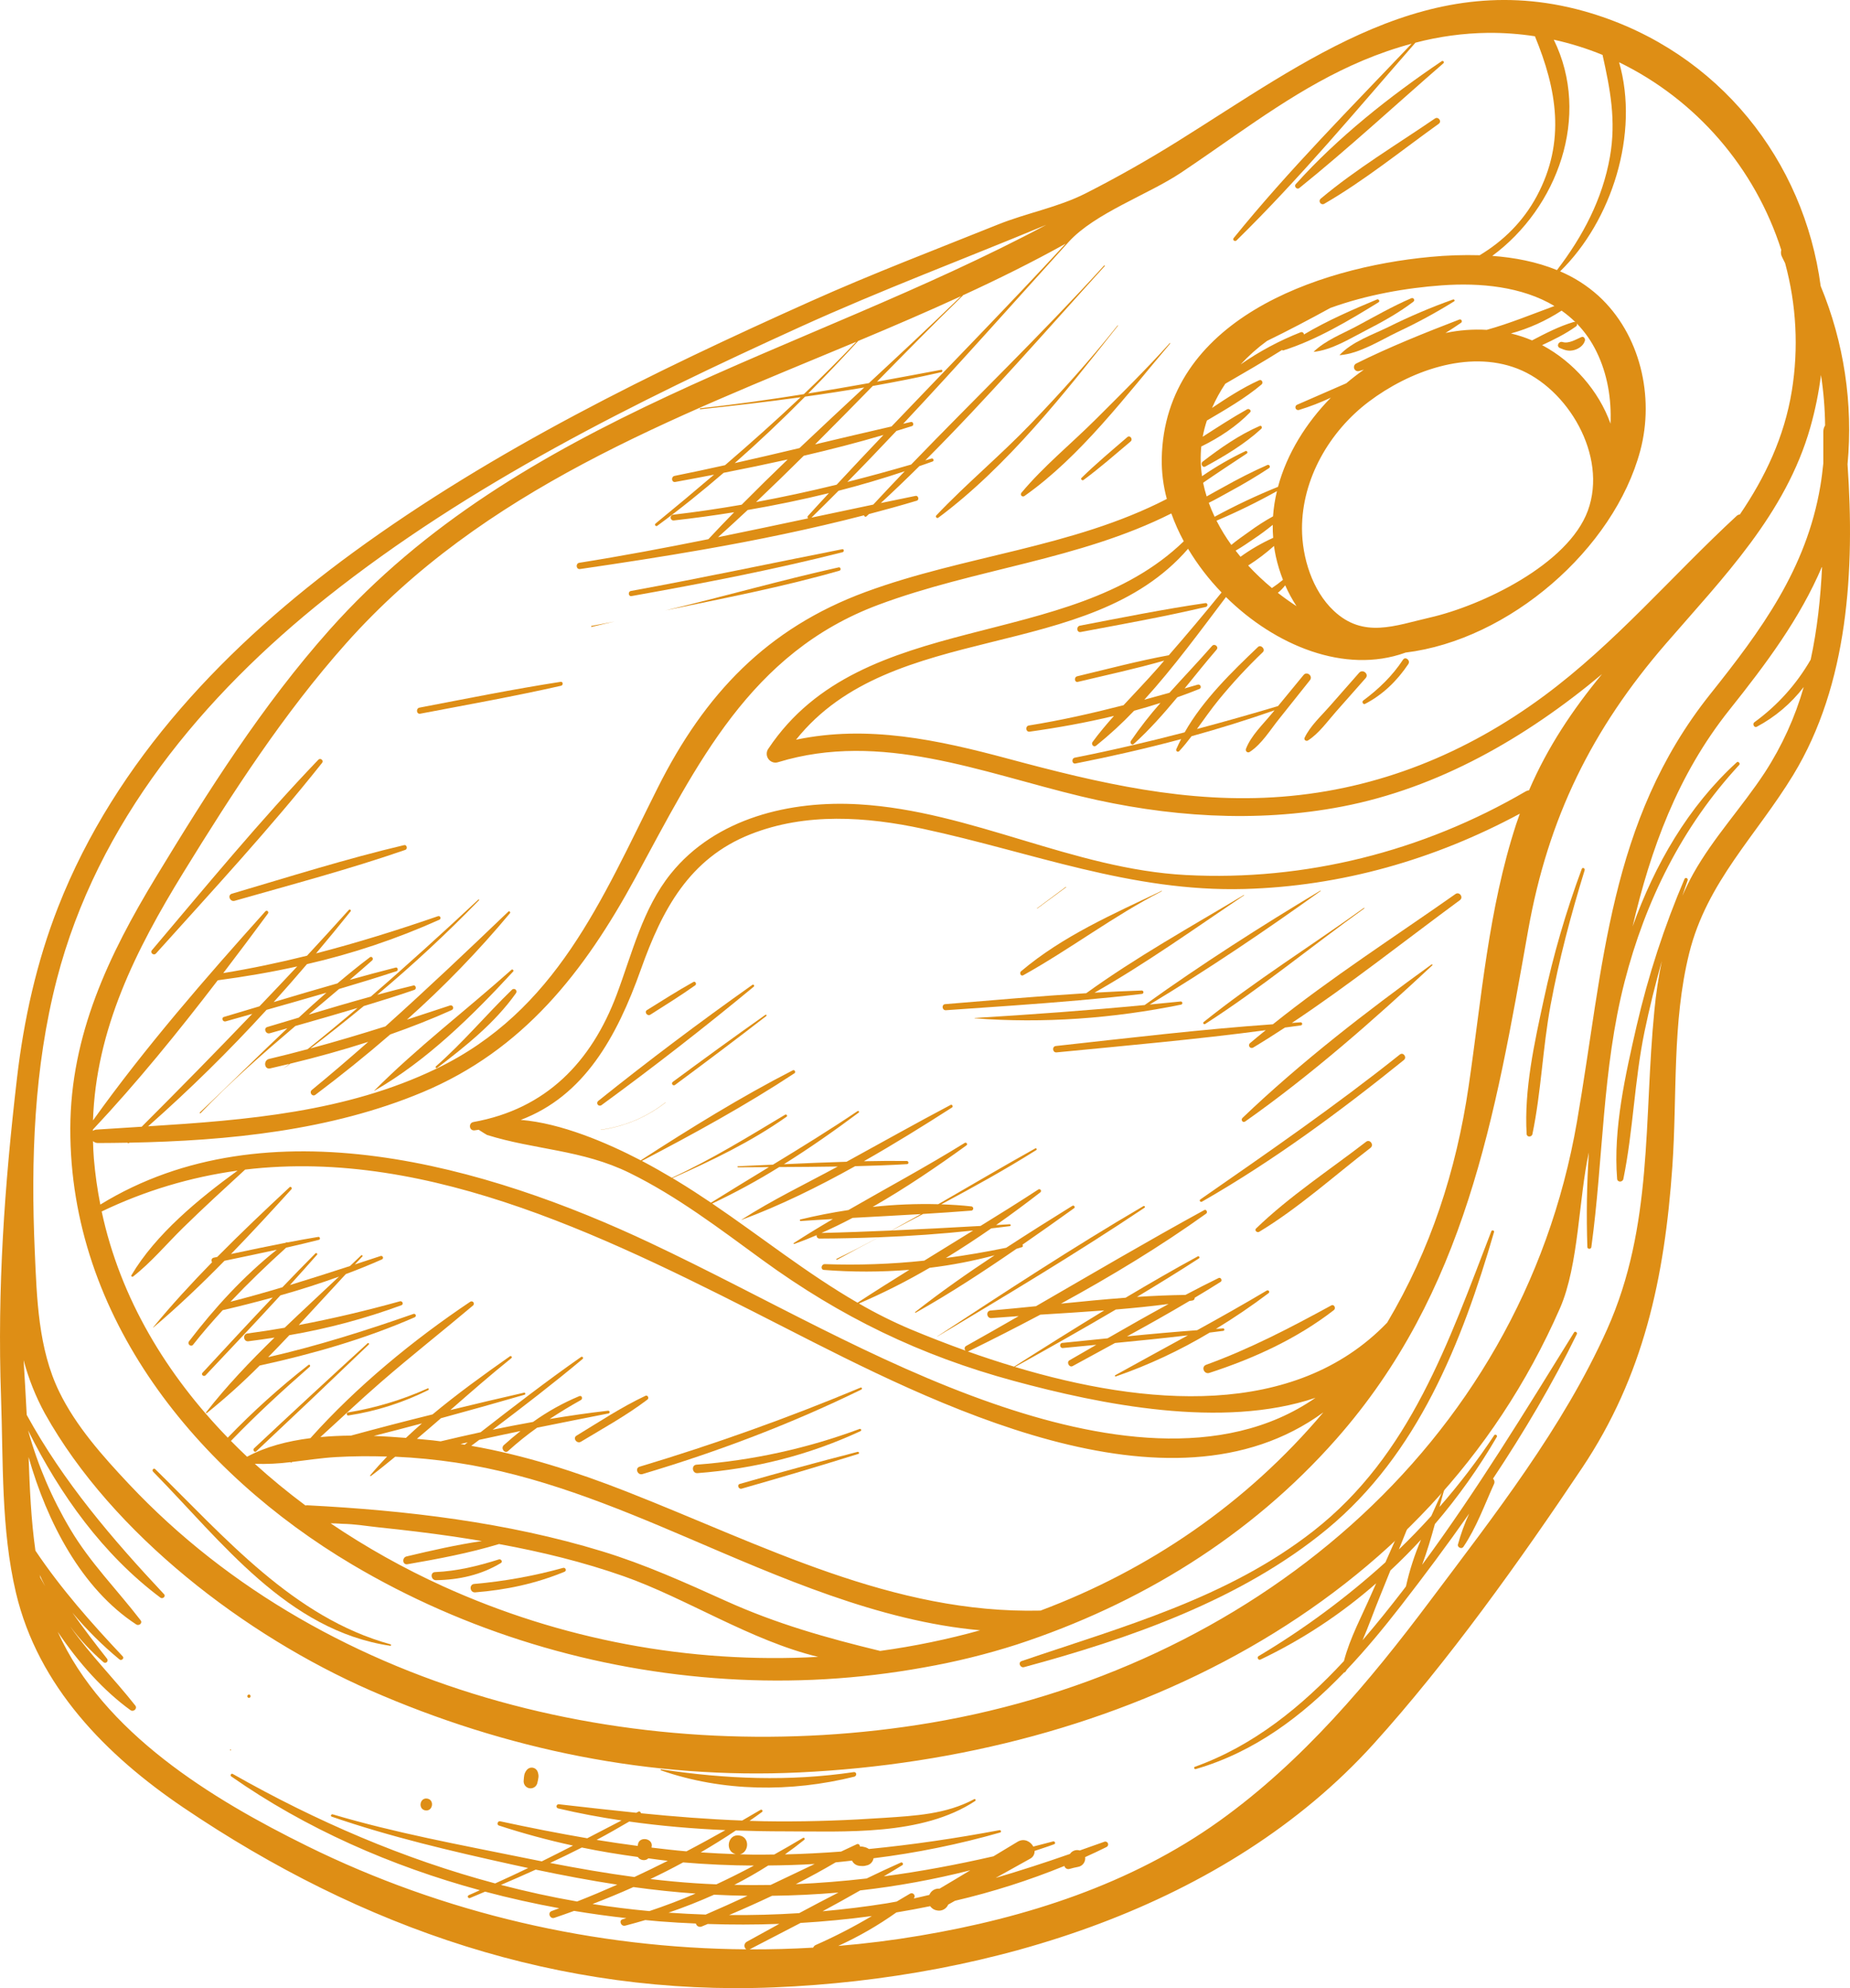 <svg width="81" height="87" viewBox="0 0 81 87" fill="none" xmlns="http://www.w3.org/2000/svg">
<path d="M78.512 33.915C80.933 29.94 81.212 24.928 80.892 20.316C81.14 17.659 80.736 14.981 79.716 12.518C78.989 7.055 75.284 2.281 69.644 0.573C62.617 -1.554 57.21 2.667 51.549 6.194C50.246 7.005 48.895 7.771 47.529 8.464C46.316 9.078 44.962 9.315 43.684 9.829C40.953 10.927 38.2 11.974 35.511 13.178C28.585 16.279 21.631 19.673 15.473 24.167C9.991 28.168 5.07 33.259 2.545 39.691C1.605 42.087 1.042 44.619 0.744 47.175C0.195 51.898 -0.122 56.365 0.045 61.132C0.145 63.972 0.042 66.919 0.698 69.698C1.667 73.797 4.655 76.817 8.032 79.1C15.864 84.396 24.504 87.355 33.904 86.966C43.395 86.574 53.671 83.458 60.131 76.325C63.388 72.728 66.573 68.268 69.271 64.235C71.958 60.22 72.883 55.928 73.222 51.042C73.438 47.94 73.205 44.752 73.96 41.709C74.734 38.594 76.905 36.555 78.512 33.915ZM77.991 10.939C77.976 10.992 77.972 11.049 77.979 11.104C77.986 11.159 78.004 11.212 78.032 11.26C78.076 11.346 78.118 11.433 78.16 11.519C78.654 13.336 78.754 15.239 78.454 17.099C78.125 19.126 77.28 20.894 76.178 22.513C76.126 22.517 76.076 22.538 76.038 22.575C73.199 25.198 70.726 28.145 67.596 30.458C64.192 32.971 60.349 34.537 56.126 34.864C51.988 35.184 48.117 34.269 44.157 33.206C41.05 32.371 37.984 31.711 34.853 32.37C39.069 27.088 47.64 29.071 52.018 24.014C52.433 24.706 52.925 25.347 53.485 25.926C52.731 26.856 51.961 27.771 51.175 28.673C49.828 28.921 48.498 29.274 47.166 29.593C47.015 29.629 47.041 29.875 47.194 29.838C48.454 29.539 49.725 29.264 50.972 28.909C50.882 29.012 50.794 29.117 50.705 29.22C50.218 29.775 49.698 30.312 49.192 30.86C47.827 31.211 46.451 31.522 45.049 31.747C44.879 31.774 44.908 32.041 45.081 32.017C46.318 31.844 47.554 31.622 48.773 31.328C48.444 31.699 48.124 32.075 47.835 32.471C47.763 32.572 47.885 32.717 47.989 32.633C48.577 32.161 49.134 31.649 49.655 31.102C50.042 30.996 50.427 30.882 50.81 30.76C50.344 31.288 49.91 31.844 49.512 32.426C49.459 32.505 49.555 32.633 49.637 32.558C50.322 31.942 50.944 31.237 51.547 30.513C51.871 30.399 52.194 30.278 52.513 30.149C52.634 30.1 52.561 29.925 52.439 29.961C52.248 30.017 52.057 30.071 51.867 30.126C52.334 29.553 52.796 28.976 53.267 28.428C53.375 28.302 53.177 28.142 53.068 28.266C52.471 28.949 51.826 29.623 51.203 30.316C50.837 30.419 50.469 30.52 50.102 30.62C51.396 29.198 52.562 27.6 53.678 26.126C55.838 28.258 58.885 29.507 61.519 28.565L61.53 28.558C66.083 28.007 70.666 24.023 71.817 19.722C72.45 17.354 71.817 14.617 69.986 12.945C69.489 12.497 68.922 12.135 68.308 11.875C70.567 9.672 71.79 5.843 70.89 2.725C72.563 3.539 74.055 4.687 75.276 6.099C76.496 7.511 77.42 9.157 77.991 10.939ZM64.302 47.539C63.759 51.237 62.635 54.681 60.735 57.879C56.673 62.101 50.108 61.518 44.441 59.817C45.921 58.995 47.396 58.163 48.856 57.304C49.628 57.239 50.399 57.163 51.165 57.062C50.269 57.551 49.379 58.054 48.494 58.564C47.833 58.632 47.173 58.699 46.513 58.765C46.369 58.779 46.394 59.003 46.538 58.989C47.026 58.941 47.513 58.895 48.001 58.848C47.608 59.075 47.216 59.302 46.824 59.527C46.682 59.608 46.817 59.859 46.963 59.78C47.579 59.442 48.2 59.106 48.82 58.769C49.885 58.666 50.949 58.559 52.012 58.433C50.953 59.015 49.891 59.591 48.832 60.178C48.825 60.181 48.819 60.187 48.816 60.194C48.813 60.201 48.813 60.209 48.816 60.217C48.818 60.224 48.824 60.23 48.831 60.233C48.838 60.236 48.846 60.236 48.854 60.233C50.286 59.736 51.664 59.093 52.966 58.313C53.165 58.286 53.364 58.265 53.563 58.237C53.577 58.234 53.589 58.227 53.597 58.216C53.606 58.205 53.609 58.191 53.608 58.177C53.606 58.163 53.599 58.15 53.588 58.142C53.578 58.133 53.564 58.128 53.55 58.13C53.447 58.136 53.343 58.145 53.238 58.152C54.041 57.664 54.815 57.137 55.543 56.588C55.616 56.532 55.536 56.43 55.462 56.475C54.454 57.074 53.437 57.646 52.416 58.209C51.391 58.286 50.368 58.376 49.346 58.48C50.265 57.977 51.179 57.465 52.079 56.93C52.121 56.923 52.163 56.918 52.205 56.911C52.235 56.908 52.263 56.894 52.282 56.871C52.301 56.848 52.311 56.819 52.309 56.789C52.69 56.56 53.071 56.332 53.445 56.093C53.535 56.035 53.451 55.879 53.354 55.926C52.866 56.163 52.385 56.412 51.904 56.665C51.197 56.675 50.49 56.705 49.782 56.752C50.694 56.203 51.602 55.647 52.495 55.067C52.544 55.036 52.498 54.948 52.446 54.977C51.378 55.557 50.327 56.167 49.282 56.788C48.339 56.859 47.395 56.95 46.453 57.047C48.651 55.847 50.806 54.544 52.811 53.107C52.89 53.05 52.816 52.903 52.727 52.953C50.248 54.309 47.808 55.745 45.358 57.159C44.693 57.226 44.031 57.292 43.37 57.348C43.157 57.366 43.195 57.696 43.407 57.679C43.805 57.648 44.204 57.618 44.603 57.592C43.833 58.033 43.063 58.474 42.288 58.906C42.272 58.917 42.259 58.931 42.25 58.948C42.24 58.965 42.235 58.984 42.234 59.004C42.233 59.023 42.237 59.042 42.245 59.06C42.253 59.077 42.265 59.093 42.281 59.105C41.439 58.803 40.628 58.486 39.865 58.168C39.09 57.84 38.337 57.464 37.608 57.041C38.67 56.584 39.703 56.062 40.702 55.479C41.662 55.363 42.612 55.18 43.546 54.931C42.353 55.719 41.181 56.541 40.072 57.412C40.052 57.428 40.073 57.455 40.094 57.443C41.598 56.599 43.066 55.638 44.505 54.648C44.587 54.62 44.67 54.599 44.752 54.572C44.761 54.567 44.77 54.56 44.776 54.552C44.782 54.544 44.785 54.534 44.786 54.523C44.788 54.513 44.786 54.503 44.782 54.493C44.778 54.484 44.771 54.475 44.763 54.469C45.526 53.941 46.283 53.406 47.028 52.871C47.095 52.822 47.021 52.725 46.952 52.767C45.988 53.363 45.017 53.975 44.054 54.602C43.179 54.782 42.299 54.934 41.414 55.051C42.09 54.637 42.754 54.202 43.402 53.753C43.674 53.719 43.947 53.693 44.218 53.656C44.229 53.654 44.238 53.648 44.244 53.639C44.25 53.631 44.253 53.62 44.252 53.61C44.25 53.599 44.245 53.59 44.237 53.583C44.229 53.576 44.219 53.572 44.208 53.573C44.011 53.584 43.812 53.596 43.613 53.608C44.279 53.139 44.928 52.659 45.553 52.174C45.568 52.161 45.577 52.143 45.579 52.124C45.581 52.105 45.576 52.086 45.565 52.07C45.553 52.055 45.536 52.044 45.518 52.04C45.499 52.037 45.479 52.04 45.463 52.05C44.627 52.595 43.781 53.123 42.931 53.647C41.636 53.722 40.339 53.788 39.041 53.846C39.501 53.605 39.96 53.363 40.419 53.122C41.125 53.079 41.83 53.032 42.535 52.976C42.556 52.973 42.576 52.962 42.59 52.945C42.605 52.929 42.613 52.908 42.613 52.886C42.613 52.864 42.606 52.843 42.592 52.826C42.579 52.809 42.559 52.797 42.538 52.793C42.104 52.743 41.659 52.717 41.212 52.701C42.618 51.951 44.013 51.181 45.372 50.327C45.413 50.301 45.374 50.228 45.331 50.252C43.91 51.044 42.499 51.88 41.079 52.696C40.121 52.671 39.161 52.71 38.208 52.814C39.648 51.992 41.034 51.047 42.315 50.121C42.385 50.07 42.309 49.97 42.238 50.014C40.577 51.044 38.844 51.974 37.147 52.951C36.431 53.061 35.727 53.197 35.047 53.363C35.039 53.364 35.031 53.369 35.026 53.377C35.021 53.384 35.019 53.392 35.02 53.401C35.021 53.41 35.025 53.418 35.032 53.423C35.039 53.429 35.047 53.432 35.056 53.432C35.526 53.399 35.997 53.372 36.468 53.345C35.889 53.685 35.315 54.032 34.754 54.396C34.732 54.41 34.752 54.444 34.775 54.436C35.103 54.319 35.43 54.19 35.756 54.05C35.753 54.068 35.754 54.087 35.758 54.105C35.763 54.123 35.771 54.139 35.783 54.154C35.795 54.168 35.809 54.179 35.826 54.187C35.843 54.195 35.861 54.199 35.879 54.199C36.749 54.197 37.614 54.175 38.478 54.142C37.867 54.468 37.252 54.786 36.632 55.085C36.605 55.098 36.622 55.14 36.648 55.127C37.256 54.792 37.868 54.466 38.481 54.143C39.859 54.09 41.233 53.994 42.607 53.847L40.468 55.165C39.023 55.319 37.569 55.37 36.117 55.318C35.956 55.312 35.911 55.56 36.078 55.572C37.321 55.669 38.571 55.667 39.814 55.567C39.053 56.039 38.295 56.516 37.546 57.006C35.323 55.722 33.315 54.11 31.183 52.666C32.191 52.191 33.171 51.658 34.118 51.07C34.973 51.067 35.827 51.059 36.681 51.046C35.272 51.808 33.811 52.51 32.464 53.376C32.461 53.378 32.464 53.384 32.468 53.382C34.151 52.757 35.819 51.936 37.441 51.032C38.199 51.013 38.957 50.988 39.717 50.942C39.807 50.935 39.787 50.804 39.7 50.803C39.074 50.797 38.448 50.801 37.824 50.815C39.15 50.06 40.445 49.259 41.685 48.462C41.745 48.423 41.688 48.316 41.623 48.35C40.092 49.158 38.584 50.007 37.065 50.838C36.15 50.866 35.236 50.902 34.322 50.945C35.452 50.239 36.546 49.471 37.595 48.689C37.6 48.686 37.603 48.682 37.606 48.677C37.609 48.672 37.611 48.667 37.612 48.662C37.612 48.656 37.612 48.651 37.611 48.646C37.61 48.64 37.607 48.635 37.604 48.631C37.601 48.627 37.597 48.623 37.592 48.62C37.588 48.617 37.583 48.615 37.577 48.615C37.572 48.614 37.566 48.614 37.561 48.615C37.556 48.617 37.551 48.619 37.547 48.622C36.331 49.442 35.087 50.208 33.841 50.966C33.329 50.99 32.818 51.014 32.306 51.035C32.277 51.037 32.283 51.08 32.311 51.08C32.763 51.076 33.215 51.074 33.667 51.073C32.819 51.588 31.972 52.104 31.13 52.629C30.644 52.302 30.153 51.982 29.651 51.678C29.584 51.638 29.512 51.595 29.443 51.554C31.181 50.779 32.869 49.974 34.438 48.869C34.498 48.828 34.433 48.744 34.373 48.78C32.756 49.75 31.132 50.749 29.418 51.539C29.015 51.3 28.574 51.049 28.104 50.801C30.373 49.616 32.648 48.372 34.786 46.965C34.856 46.919 34.791 46.797 34.715 46.835C32.429 48.006 30.215 49.379 28.054 50.776C26.586 50.01 24.568 49.148 22.801 49.006C25.564 47.962 27.001 45.401 28.062 42.417C28.988 39.814 30.176 37.565 32.865 36.505C35.283 35.551 37.932 35.734 40.421 36.27C45.181 37.294 49.535 39.039 54.489 38.902C58.733 38.784 62.817 37.611 66.543 35.607C66.489 35.759 66.434 35.91 66.383 36.066C65.166 39.795 64.869 43.68 64.302 47.539ZM17.84 68.45C19.189 68.217 20.537 67.964 21.849 67.567C23.702 67.906 25.534 68.351 27.313 68.977C30.042 69.937 32.884 71.798 35.823 72.504C30.177 72.812 24.541 71.751 19.387 69.41C17.677 68.633 16.035 67.713 14.477 66.662C14.716 66.659 14.984 66.682 14.988 66.682C15.528 66.689 16.083 66.785 16.62 66.841C17.707 66.953 18.793 67.083 19.874 67.241C20.283 67.302 20.691 67.368 21.099 67.436C19.989 67.6 18.892 67.848 17.8 68.109C17.592 68.158 17.618 68.489 17.84 68.45ZM31.787 70.059C30.003 69.255 28.237 68.456 26.361 67.884C22.204 66.615 17.787 66.093 13.46 65.871C13.431 65.87 13.403 65.873 13.375 65.88C12.605 65.307 11.864 64.699 11.156 64.056C11.679 64.074 12.203 64.049 12.722 63.982C12.726 63.999 12.741 64.012 12.758 63.999C12.767 63.991 12.776 63.982 12.785 63.975C13.42 63.9 14.054 63.8 14.697 63.762C15.445 63.718 16.197 63.715 16.947 63.738C16.693 64.005 16.446 64.277 16.21 64.559C16.194 64.578 16.22 64.606 16.24 64.59C16.602 64.32 16.952 64.031 17.304 63.745C18.199 63.785 19.091 63.872 19.977 64.005C23.502 64.534 26.812 65.885 30.071 67.278C34.134 69.016 38.464 70.942 42.915 71.341C41.477 71.741 40.014 72.042 38.536 72.244C36.185 71.674 34.011 71.062 31.787 70.059ZM16.363 62.836C17.068 62.657 17.773 62.474 18.475 62.286C18.237 62.493 18.003 62.705 17.773 62.922C17.316 62.885 16.843 62.853 16.363 62.836V62.836ZM20.164 63.189C20.268 63.165 20.372 63.14 20.476 63.116C20.432 63.151 20.388 63.185 20.344 63.22C20.283 63.21 20.224 63.198 20.164 63.189V63.189ZM27.448 65.276C25.235 64.408 22.97 63.678 20.634 63.269C20.75 63.182 20.867 63.095 20.983 63.007C21.584 62.875 22.187 62.747 22.791 62.621C22.541 62.819 22.297 63.024 22.06 63.238C21.909 63.375 22.097 63.634 22.248 63.495C22.65 63.13 23.074 62.789 23.517 62.475C24.557 62.264 25.599 62.056 26.64 61.853C26.656 61.85 26.67 61.842 26.679 61.83C26.689 61.817 26.693 61.801 26.691 61.786C26.689 61.77 26.682 61.756 26.67 61.746C26.658 61.736 26.642 61.731 26.627 61.732C25.768 61.828 24.915 61.955 24.066 62.095C24.51 61.803 24.965 61.526 25.432 61.266C25.532 61.211 25.478 61.049 25.365 61.094C24.649 61.392 23.969 61.771 23.338 62.223C22.748 62.329 22.159 62.442 21.571 62.564C22.903 61.557 24.228 60.541 25.51 59.468C25.52 59.459 25.526 59.446 25.528 59.432C25.529 59.418 25.526 59.404 25.517 59.393C25.509 59.382 25.498 59.374 25.484 59.371C25.471 59.369 25.457 59.371 25.445 59.378C23.942 60.429 22.491 61.548 21.043 62.674C20.459 62.801 19.875 62.934 19.292 63.073C19.18 63.06 19.068 63.042 18.955 63.03C18.728 63.008 18.493 62.984 18.254 62.963C18.606 62.664 18.959 62.364 19.307 62.06C20.53 61.728 21.752 61.385 22.971 61.032C23.021 61.017 23 60.931 22.948 60.942C21.868 61.188 20.791 61.442 19.717 61.704C20.598 60.934 21.478 60.164 22.388 59.434C22.399 59.426 22.407 59.414 22.409 59.4C22.411 59.387 22.407 59.373 22.399 59.362C22.391 59.351 22.379 59.343 22.366 59.341C22.352 59.339 22.338 59.342 22.327 59.35C21.186 60.152 20.029 60.986 18.938 61.894C17.745 62.188 16.555 62.498 15.367 62.821C14.918 62.825 14.47 62.846 14.027 62.886C14.907 62.09 15.767 61.271 16.663 60.495C17.988 59.344 19.368 58.261 20.71 57.129C20.73 57.112 20.744 57.089 20.747 57.062C20.75 57.036 20.744 57.009 20.728 56.988C20.712 56.967 20.689 56.952 20.663 56.948C20.637 56.943 20.611 56.949 20.589 56.964C18.117 58.619 15.62 60.665 13.592 62.933C12.585 63.06 11.63 63.308 10.818 63.747C10.577 63.521 10.343 63.289 10.111 63.054C11.209 61.914 12.37 60.847 13.561 59.808C13.608 59.767 13.555 59.691 13.505 59.729C12.254 60.704 11.074 61.768 9.972 62.912C7.294 60.152 5.271 56.832 4.452 53.014C6.331 52.111 8.338 51.508 10.401 51.226C8.706 52.456 6.816 54.009 5.753 55.806C5.728 55.847 5.788 55.89 5.823 55.863C6.624 55.239 7.289 54.438 8.014 53.728C8.9 52.859 9.819 52.02 10.733 51.181C18.907 50.205 26.929 54.307 34.383 58.107C40.724 61.341 51.17 66.75 57.941 61.804C54.551 65.823 50.269 68.713 45.558 70.479C39.09 70.631 33.443 67.63 27.448 65.276V65.276ZM44.402 59.804C43.71 59.596 43.032 59.373 42.374 59.139C42.386 59.138 42.398 59.135 42.41 59.129C43.456 58.617 44.505 58.083 45.55 57.529C46.482 57.471 47.415 57.414 48.347 57.343C47.022 58.147 45.71 58.972 44.401 59.805L44.402 59.804ZM39.029 53.847C38.008 53.891 36.988 53.93 35.968 53.954C36.426 53.752 36.88 53.53 37.33 53.294C38.328 53.239 39.325 53.187 40.322 53.128C39.892 53.37 39.461 53.61 39.029 53.847ZM51.929 38.291C46.985 38.032 42.523 35.489 37.617 35.198C34.62 35.019 31.343 35.785 29.371 38.231C28.14 39.759 27.679 41.719 27.002 43.522C25.889 46.484 23.898 48.531 20.731 49.099C20.501 49.14 20.537 49.487 20.774 49.464C20.837 49.458 20.895 49.446 20.958 49.438C21.119 49.543 21.31 49.66 21.326 49.666C23.423 50.32 25.495 50.31 27.562 51.325C29.65 52.35 31.501 53.765 33.376 55.131C36.804 57.628 40.299 59.322 44.392 60.429C48.164 61.451 53.511 62.55 57.598 61.167C53.518 63.999 47.96 62.969 43.497 61.422C38.269 59.612 33.486 56.755 28.497 54.402C21.332 51.021 11.699 48.223 4.393 52.712C4.261 52.047 4.167 51.375 4.11 50.7C4.09 50.442 4.078 50.187 4.072 49.934C4.129 49.989 4.207 50.019 4.287 50.018C4.715 50.017 5.146 50.011 5.579 50.004C5.583 50.01 5.588 50.015 5.594 50.018C5.6 50.022 5.606 50.024 5.613 50.025C5.62 50.026 5.627 50.026 5.634 50.024C5.64 50.023 5.647 50.019 5.652 50.015L5.666 50.003C9.994 49.922 14.5 49.469 18.496 47.797C22.908 45.953 25.579 42.533 27.818 38.415C30.518 33.448 32.839 28.564 38.46 26.466C42.689 24.887 47.234 24.506 51.285 22.468C51.436 22.888 51.618 23.295 51.83 23.686C46.758 28.593 37.774 26.588 33.648 32.753C33.598 32.819 33.57 32.9 33.57 32.983C33.569 33.066 33.595 33.147 33.644 33.214C33.693 33.281 33.762 33.33 33.841 33.355C33.92 33.379 34.004 33.377 34.082 33.349C38.571 31.982 42.976 33.803 47.326 34.847C51.056 35.742 54.976 36.022 58.76 35.295C62.965 34.488 66.795 32.298 70.142 29.499C68.858 31.055 67.76 32.69 66.947 34.582C66.895 34.588 66.845 34.605 66.8 34.631C62.292 37.26 57.139 38.564 51.929 38.291ZM9.88 44.695C10.268 44.584 10.657 44.475 11.046 44.366C9.451 46.031 7.836 47.677 6.204 49.305C5.54 49.346 4.878 49.387 4.219 49.431C4.164 49.435 4.112 49.455 4.069 49.489V49.429C5.995 47.38 7.802 45.155 9.534 42.897C10.7 42.743 11.863 42.544 13.014 42.29C12.467 42.877 11.914 43.456 11.36 44.036C10.841 44.191 10.322 44.346 9.804 44.501C9.675 44.539 9.752 44.731 9.88 44.695ZM55.132 16.639C54.41 16.966 53.73 17.406 53.067 17.851C53.229 17.482 53.424 17.127 53.648 16.792C54.477 16.313 55.32 15.825 56.138 15.312C56.142 15.321 56.149 15.328 56.158 15.332C56.168 15.336 56.178 15.337 56.187 15.334C57.635 14.879 59.069 14.024 60.36 13.227C60.429 13.185 60.365 13.073 60.292 13.103C59.239 13.542 58.105 14.032 57.09 14.638C57.09 14.621 57.086 14.605 57.079 14.59C57.071 14.575 57.06 14.562 57.047 14.552C57.033 14.543 57.017 14.536 57.001 14.534C56.985 14.531 56.968 14.533 56.952 14.538C56.023 14.903 55.14 15.376 54.319 15.947C54.67 15.568 55.056 15.224 55.473 14.92C56.41 14.463 57.333 13.978 58.247 13.476C59.837 12.901 61.554 12.601 63.124 12.487C64.808 12.365 66.636 12.538 68.059 13.391C67.075 13.752 66.106 14.153 65.096 14.434C64.491 14.4 63.883 14.446 63.29 14.571C63.523 14.425 63.752 14.278 63.973 14.123C63.988 14.112 63.999 14.095 64.003 14.075C64.007 14.056 64.004 14.037 63.995 14.02C63.985 14.002 63.97 13.989 63.952 13.982C63.934 13.976 63.914 13.976 63.896 13.982C62.386 14.563 60.834 15.183 59.386 15.904C59.344 15.923 59.312 15.957 59.294 15.999C59.277 16.042 59.277 16.089 59.294 16.132C59.31 16.174 59.343 16.209 59.384 16.228C59.425 16.247 59.472 16.249 59.515 16.234C59.582 16.217 59.649 16.195 59.715 16.177C59.447 16.366 59.19 16.564 58.944 16.773C58.227 17.087 57.509 17.4 56.79 17.712C56.761 17.724 56.738 17.748 56.726 17.777C56.715 17.806 56.714 17.839 56.726 17.868C56.737 17.898 56.76 17.921 56.788 17.934C56.817 17.947 56.85 17.949 56.879 17.938C57.354 17.793 57.818 17.614 58.269 17.403C57.2 18.491 56.348 19.841 55.956 21.303C55.008 21.687 54.081 22.124 53.181 22.613C53.085 22.412 53 22.209 52.925 22.003C53.25 21.846 53.566 21.658 53.871 21.494C54.452 21.181 55.017 20.844 55.568 20.482C55.583 20.47 55.593 20.454 55.597 20.436C55.6 20.417 55.598 20.398 55.589 20.382C55.58 20.366 55.565 20.353 55.548 20.346C55.531 20.34 55.512 20.34 55.494 20.346C54.827 20.639 54.182 20.97 53.547 21.327C53.313 21.459 53.068 21.585 52.832 21.724C52.77 21.527 52.718 21.327 52.677 21.125C53.31 20.689 53.952 20.267 54.593 19.844C54.604 19.835 54.612 19.823 54.615 19.808C54.618 19.794 54.616 19.779 54.609 19.767C54.602 19.754 54.591 19.744 54.577 19.739C54.564 19.733 54.549 19.733 54.535 19.738C53.872 20.053 53.235 20.421 52.629 20.838C52.564 20.405 52.553 19.966 52.598 19.532C52.607 19.53 52.616 19.528 52.624 19.525C53.395 19.144 54.128 18.663 54.731 18.046C54.812 17.963 54.688 17.864 54.604 17.911C53.941 18.282 53.3 18.7 52.659 19.112C52.703 18.872 52.764 18.635 52.842 18.403C53.66 17.921 54.506 17.437 55.234 16.826C55.323 16.752 55.248 16.586 55.132 16.639ZM69.035 14.153C69.387 14.516 69.679 14.932 69.901 15.388C70.377 16.358 70.562 17.452 70.514 18.539C70.001 17.096 68.877 15.832 67.549 15.119C67.538 15.113 67.528 15.109 67.516 15.104C68.032 14.865 68.546 14.612 69.003 14.284C69.024 14.271 69.039 14.25 69.045 14.225C69.051 14.201 69.047 14.175 69.035 14.153H69.035ZM55.738 22.595C55.377 22.795 55.029 23.018 54.696 23.263C54.437 23.448 54.162 23.635 53.912 23.845C53.669 23.509 53.453 23.155 53.264 22.785C54.169 22.402 55.052 21.97 55.91 21.491C55.822 21.853 55.764 22.223 55.738 22.595ZM54.917 23.567C55.195 23.38 55.465 23.18 55.725 22.968C55.723 23.156 55.729 23.346 55.745 23.535C55.242 23.763 54.762 24.041 54.313 24.364C54.241 24.276 54.17 24.187 54.101 24.096C54.384 23.935 54.654 23.744 54.917 23.567V23.567ZM55.781 23.891C55.802 24.044 55.827 24.198 55.861 24.352C55.938 24.7 56.042 25.041 56.173 25.373C56.018 25.501 55.857 25.621 55.69 25.732C55.322 25.427 54.974 25.098 54.649 24.747C55.049 24.493 55.428 24.206 55.781 23.891L55.781 23.891ZM56.271 25.613C56.411 25.931 56.577 26.236 56.767 26.526C56.487 26.344 56.214 26.149 55.949 25.942C56.069 25.846 56.177 25.735 56.271 25.613L56.271 25.613ZM57.006 23.132C57.004 20.946 58.219 18.868 59.929 17.579C61.688 16.252 64.263 15.29 66.435 16.13C68.64 16.983 70.399 19.939 69.524 22.342C68.661 24.706 64.869 26.506 62.619 27.021C61.084 27.372 59.703 27.957 58.394 26.725C57.458 25.845 57.008 24.394 57.006 23.132L57.006 23.132ZM68.898 14.091C68.268 14.278 67.667 14.588 67.079 14.896C66.78 14.769 66.471 14.667 66.154 14.592C66.94 14.376 67.688 14.039 68.372 13.593C68.587 13.744 68.788 13.912 68.976 14.095C68.951 14.085 68.923 14.084 68.897 14.091L68.898 14.091ZM70.166 2.403C70.495 3.885 70.771 5.268 70.488 6.867C70.162 8.718 69.297 10.352 68.17 11.819C67.281 11.456 66.313 11.269 65.336 11.198C68.188 9.097 69.675 5.089 68.03 1.737C68.76 1.897 69.474 2.12 70.166 2.403L70.166 2.403ZM51.71 7.557C52.517 7.017 53.299 6.467 54.078 5.927C56.483 4.261 58.851 2.704 61.806 1.913C59.163 4.697 56.435 7.431 54.015 10.417C53.947 10.501 54.068 10.592 54.14 10.521C56.917 7.802 59.415 4.792 61.973 1.868C63.008 1.597 64.071 1.452 65.141 1.438C65.832 1.432 66.522 1.482 67.205 1.587C68.161 3.908 68.564 6.195 67.291 8.574C66.686 9.704 65.811 10.553 64.786 11.169C64.065 11.149 63.343 11.173 62.625 11.242C57.655 11.706 50.982 14.014 50.865 20.067C50.857 20.664 50.932 21.259 51.088 21.834C46.956 23.962 42.235 24.308 37.902 25.903C33.584 27.493 30.855 30.372 28.802 34.466C26.33 39.392 24.357 44.24 19.109 46.765C15.155 48.667 10.798 49.016 6.486 49.287C8.303 47.683 10.034 45.982 11.67 44.191C12.545 43.945 13.419 43.694 14.292 43.44C13.882 43.797 13.478 44.16 13.081 44.53C12.622 44.667 12.163 44.805 11.705 44.941C11.523 44.995 11.633 45.267 11.813 45.215C12.068 45.142 12.324 45.07 12.58 44.997C11.295 46.208 10.047 47.459 8.751 48.679C8.749 48.681 8.747 48.683 8.746 48.686C8.744 48.688 8.744 48.691 8.743 48.694C8.743 48.697 8.744 48.7 8.745 48.703C8.746 48.706 8.747 48.709 8.749 48.711C8.752 48.713 8.754 48.715 8.757 48.716C8.76 48.717 8.763 48.718 8.766 48.718C8.769 48.718 8.772 48.717 8.774 48.716C8.777 48.715 8.78 48.713 8.782 48.711C10.075 47.358 11.495 46.116 12.932 44.897C13.84 44.639 14.748 44.378 15.653 44.108C14.933 44.721 14.206 45.322 13.47 45.911C12.908 46.061 12.346 46.207 11.779 46.339C11.524 46.398 11.567 46.812 11.827 46.753C12.107 46.69 12.386 46.623 12.665 46.556C12.575 46.627 12.486 46.702 12.399 46.778C12.502 46.701 12.604 46.623 12.707 46.546C13.857 46.268 14.998 45.953 16.123 45.591C15.311 46.305 14.492 47.009 13.654 47.696C13.524 47.802 13.673 48.011 13.809 47.908C14.929 47.065 16.025 46.185 17.086 45.267C17.996 44.948 18.895 44.597 19.778 44.2C19.804 44.189 19.824 44.169 19.835 44.143C19.845 44.117 19.846 44.088 19.835 44.062C19.825 44.036 19.805 44.015 19.78 44.003C19.754 43.992 19.726 43.991 19.699 44C19.073 44.209 18.445 44.415 17.817 44.619C19.433 43.181 20.941 41.624 22.329 39.961C22.363 39.919 22.302 39.849 22.26 39.888C20.484 41.589 18.703 43.276 16.876 44.914C15.786 45.257 14.693 45.585 13.589 45.88C14.382 45.274 15.161 44.656 15.927 44.025C16.671 43.8 17.412 43.569 18.146 43.316C18.249 43.28 18.208 43.099 18.099 43.125C17.569 43.252 17.042 43.389 16.517 43.532C18.072 42.23 19.56 40.848 20.975 39.392C20.991 39.375 20.964 39.346 20.947 39.362C19.405 40.801 17.837 42.227 16.235 43.611C15.326 43.862 14.421 44.128 13.518 44.399C13.96 44.025 14.402 43.651 14.844 43.278C15.688 43.028 16.53 42.772 17.365 42.497C17.451 42.469 17.416 42.317 17.326 42.34C16.653 42.51 15.983 42.691 15.314 42.878C15.643 42.597 15.97 42.313 16.294 42.028C16.374 41.956 16.282 41.824 16.194 41.891C15.706 42.259 15.237 42.643 14.773 43.033C13.841 43.299 12.911 43.571 11.983 43.851C12.477 43.305 12.961 42.749 13.44 42.19C15.431 41.735 17.374 41.084 19.239 40.246C19.258 40.237 19.274 40.221 19.282 40.202C19.29 40.182 19.29 40.16 19.282 40.14C19.274 40.12 19.259 40.103 19.239 40.095C19.22 40.086 19.198 40.085 19.178 40.092C17.41 40.702 15.635 41.257 13.838 41.72C14.349 41.114 14.853 40.501 15.35 39.882C15.358 39.872 15.362 39.859 15.36 39.846C15.358 39.833 15.352 39.821 15.342 39.812C15.332 39.804 15.319 39.8 15.306 39.801C15.293 39.803 15.281 39.809 15.272 39.819C14.67 40.493 14.056 41.157 13.443 41.821C12.234 42.123 11.013 42.38 9.776 42.582C10.438 41.715 11.09 40.846 11.732 39.976C11.744 39.961 11.75 39.941 11.748 39.922C11.746 39.902 11.736 39.884 11.721 39.872C11.706 39.859 11.686 39.853 11.667 39.855C11.648 39.857 11.63 39.867 11.617 39.882C9.002 42.795 6.355 45.833 4.072 49.029C4.201 45.051 5.93 41.593 8.031 38.178C10.181 34.688 12.422 31.22 15.152 28.155C21.164 21.404 29.416 18.33 37.492 14.955C36.746 15.739 35.98 16.503 35.195 17.248C33.688 17.488 32.176 17.706 30.656 17.865C30.65 17.866 30.645 17.869 30.642 17.874C30.638 17.878 30.637 17.884 30.637 17.89C30.638 17.896 30.641 17.901 30.645 17.905C30.65 17.908 30.656 17.91 30.661 17.91C32.126 17.756 33.592 17.585 35.054 17.384C33.977 18.403 32.869 19.389 31.745 20.356C31.01 20.518 30.275 20.678 29.536 20.825C29.371 20.858 29.398 21.121 29.567 21.09C30.133 20.987 30.698 20.881 31.264 20.771C30.416 21.494 29.561 22.208 28.699 22.913C28.688 22.923 28.681 22.937 28.679 22.953C28.678 22.968 28.682 22.983 28.691 22.996C28.7 23.008 28.713 23.017 28.728 23.02C28.743 23.023 28.759 23.021 28.772 23.013C29.778 22.278 30.744 21.498 31.683 20.69C32.621 20.507 33.556 20.312 34.488 20.106C33.808 20.758 33.136 21.418 32.473 22.086C31.478 22.259 30.477 22.407 29.469 22.524C29.437 22.528 29.407 22.546 29.387 22.572C29.367 22.598 29.358 22.631 29.362 22.664C29.366 22.697 29.383 22.727 29.408 22.747C29.433 22.768 29.466 22.778 29.498 22.775C30.383 22.676 31.264 22.556 32.143 22.415C31.763 22.803 31.388 23.198 31.016 23.594C29.139 23.972 27.259 24.326 25.365 24.627C25.192 24.655 25.222 24.925 25.396 24.901C27.19 24.64 28.993 24.363 30.791 24.048C30.798 24.05 30.806 24.045 30.814 24.044C33.17 23.632 35.518 23.148 37.828 22.55C37.836 22.596 37.892 22.636 37.934 22.598C37.972 22.565 38.008 22.529 38.046 22.495C38.747 22.311 39.446 22.119 40.141 21.91C40.258 21.875 40.209 21.676 40.087 21.7C39.58 21.803 39.072 21.908 38.566 22.013C39.138 21.484 39.701 20.945 40.255 20.397C40.448 20.33 40.641 20.266 40.833 20.195C40.917 20.165 40.866 20.041 40.782 20.067C40.692 20.094 40.602 20.119 40.512 20.146C43.24 17.42 45.776 14.496 48.37 11.644C48.387 11.626 48.357 11.601 48.34 11.62C45.619 14.611 42.701 17.418 39.894 20.328C38.966 20.599 38.035 20.853 37.101 21.09C37.827 20.355 38.541 19.607 39.25 18.856C39.477 18.786 39.704 18.719 39.93 18.646C40.028 18.614 39.988 18.442 39.885 18.465C39.771 18.491 39.659 18.518 39.545 18.544C42 15.93 44.378 13.245 46.789 10.588C47.933 9.327 50.279 8.513 51.71 7.557ZM35.385 22.683C34.071 22.962 32.755 23.24 31.438 23.508C31.875 23.115 32.308 22.718 32.736 22.317C33.931 22.113 35.117 21.867 36.293 21.579C35.987 21.91 35.68 22.24 35.377 22.575C35.369 22.582 35.363 22.591 35.36 22.6C35.356 22.61 35.354 22.62 35.355 22.631C35.356 22.641 35.359 22.651 35.364 22.66C35.37 22.669 35.377 22.677 35.385 22.683V22.683ZM36.714 21.476C37.689 21.226 38.654 20.941 39.611 20.622C39.148 21.105 38.689 21.592 38.234 22.081C37.331 22.27 36.429 22.46 35.528 22.652C35.927 22.264 36.321 21.87 36.714 21.476L36.714 21.476ZM36.632 21.21C35.463 21.497 34.287 21.75 33.103 21.97C33.807 21.302 34.503 20.627 35.191 19.944C36.363 19.671 37.529 19.373 38.681 19.033C37.994 19.754 37.311 20.48 36.632 21.21L36.632 21.21ZM35.005 19.608C34.061 19.832 33.116 20.054 32.169 20.266C33.229 19.332 34.256 18.362 35.25 17.356C36.115 17.236 36.979 17.102 37.84 16.955C36.891 17.835 35.946 18.719 35.005 19.608L35.005 19.608ZM35.385 17.218C36.128 16.466 36.858 15.7 37.576 14.92C39.09 14.287 40.595 13.641 42.081 12.959C40.755 14.247 39.4 15.506 38.044 16.765C37.159 16.924 36.273 17.075 35.385 17.218L35.385 17.218ZM39.034 18.662C37.917 18.919 36.802 19.18 35.688 19.446C36.534 18.599 37.376 17.747 38.213 16.89C39.219 16.712 40.222 16.514 41.218 16.286C41.282 16.271 41.273 16.169 41.206 16.182C40.27 16.359 39.334 16.532 38.397 16.703C39.64 15.437 40.883 14.173 42.153 12.938C42.157 12.934 42.153 12.931 42.152 12.926C43.684 12.223 45.192 11.477 46.657 10.663C44.159 13.368 41.578 15.998 39.034 18.662L39.034 18.662ZM2.488 42.852C4.26 36.002 8.887 30.446 14.311 26.139C20.558 21.178 27.822 17.586 35.039 14.304C38.587 12.691 42.217 11.332 45.809 9.839C35.15 15.52 22.742 18.227 14.427 27.562C11.496 30.852 9.115 34.612 6.832 38.373C4.759 41.789 3.094 45.283 3.078 49.364C3.048 57.637 8.643 64.446 15.42 68.464C20.386 71.409 26.058 73.113 31.805 73.469C34.696 73.651 37.598 73.483 40.449 72.967C41.829 72.725 43.192 72.39 44.527 71.962C49.871 70.211 54.73 67.254 58.506 62.975C64.171 56.555 65.455 48.88 66.91 40.699C67.784 35.787 69.699 31.91 72.938 28.168C75.445 25.272 78.187 22.494 79.264 18.696C79.476 17.947 79.632 17.182 79.729 16.409C79.842 17.139 79.902 17.877 79.91 18.616C79.861 18.694 79.834 18.784 79.832 18.876C79.829 19.341 79.83 19.807 79.832 20.273C79.798 20.607 79.757 20.941 79.701 21.274C79.088 24.904 77.111 27.578 74.88 30.376C70.435 35.949 70.218 42.305 69.047 49.076C66.568 63.434 54.555 73.065 40.739 75.391C28.397 77.469 14.439 74.295 5.636 64.932C4.501 63.724 3.325 62.409 2.593 60.903C1.673 59.013 1.613 56.819 1.522 54.755C1.348 50.773 1.485 46.727 2.488 42.852ZM1.765 69.038C1.756 68.996 1.746 68.957 1.738 68.916C1.814 69.083 1.894 69.248 1.976 69.411C1.905 69.287 1.834 69.162 1.765 69.038ZM35.605 85.227C34.677 85.282 33.749 85.307 32.821 85.303C33.566 84.92 34.31 84.535 35.052 84.147C36.093 84.086 37.136 83.984 38.174 83.845C37.382 84.316 36.562 84.739 35.719 85.111C35.694 85.122 35.67 85.137 35.651 85.157C35.631 85.177 35.616 85.201 35.605 85.227V85.227ZM31.366 82.458C31.066 82.446 30.767 82.431 30.468 82.411C29.802 82.368 29.14 82.305 28.479 82.226C28.962 81.995 29.439 81.754 29.909 81.498C30.939 81.585 31.973 81.632 33.011 81.637C32.468 81.924 31.921 82.201 31.366 82.458V82.458ZM33.638 81.633C34.316 81.627 34.994 81.608 35.67 81.567C35.027 81.873 34.384 82.179 33.741 82.485C33.212 82.495 32.682 82.493 32.151 82.481C32.659 82.222 33.154 81.939 33.638 81.632V81.633ZM28.526 80.85C28.532 80.817 28.536 80.784 28.538 80.75C28.532 80.445 28.04 80.37 27.944 80.659C27.933 80.698 27.926 80.737 27.922 80.777C27.321 80.698 26.721 80.611 26.122 80.513C26.603 80.257 27.077 79.989 27.549 79.71C28.944 79.905 30.352 80.025 31.76 80.086C31.196 80.403 30.629 80.715 30.055 81.014C29.543 80.97 29.034 80.91 28.526 80.85V80.85ZM27.928 81.261C28.012 81.411 28.27 81.449 28.387 81.32C28.671 81.356 28.953 81.4 29.238 81.429C28.754 81.672 28.266 81.91 27.775 82.138C26.539 81.972 25.311 81.759 24.085 81.522C24.552 81.305 25.015 81.08 25.475 80.847C26.282 81.016 27.103 81.148 27.928 81.261V81.261ZM27.027 82.472C26.445 82.729 25.86 82.977 25.267 83.209C24.142 83.013 23.031 82.769 21.933 82.483C22.442 82.264 22.951 82.043 23.455 81.814C24.641 82.064 25.831 82.288 27.027 82.472V82.472ZM27.733 82.577C28.636 82.702 29.543 82.799 30.454 82.862C29.792 83.144 29.118 83.4 28.432 83.629C27.595 83.551 26.765 83.448 25.944 83.319C26.547 83.087 27.145 82.841 27.733 82.577L27.733 82.577ZM31.265 82.911C31.752 82.935 32.241 82.953 32.73 82.959C32.123 83.241 31.512 83.515 30.897 83.781C30.355 83.763 29.814 83.735 29.272 83.697C29.95 83.465 30.614 83.203 31.265 82.911V82.911ZM33.804 82.959C34.774 82.947 35.743 82.9 36.711 82.817C36.135 83.112 35.562 83.412 34.992 83.718C33.97 83.784 32.947 83.81 31.923 83.802C32.555 83.533 33.182 83.252 33.804 82.959V82.959ZM39.837 82.87C39.643 82.984 39.452 83.097 39.26 83.211C39.117 83.236 38.974 83.264 38.83 83.288C37.897 83.438 36.958 83.551 36.017 83.636C36.569 83.339 37.117 83.035 37.661 82.724C39.286 82.54 40.897 82.246 42.482 81.843C42.035 82.114 41.587 82.382 41.136 82.648C41.042 82.638 40.949 82.66 40.868 82.709C40.788 82.758 40.726 82.832 40.691 82.92C40.463 82.97 40.237 83.031 40.006 83.077C40.03 83.053 40.044 83.022 40.046 82.988C40.048 82.955 40.037 82.921 40.016 82.895C39.995 82.869 39.965 82.852 39.932 82.848C39.899 82.843 39.865 82.851 39.837 82.87V82.87ZM74.14 38.227C73.962 38.545 73.806 38.871 73.66 39.2C73.737 38.976 73.811 38.749 73.891 38.526C73.925 38.434 73.792 38.372 73.754 38.464C72.869 40.538 72.168 42.686 71.659 44.884C71.172 47.014 70.626 49.392 70.804 51.586C70.817 51.747 71.047 51.739 71.077 51.591C71.509 49.471 71.562 47.279 72.002 45.149C72.218 44.111 72.474 43.08 72.76 42.057C72.615 42.762 72.507 43.474 72.438 44.19C71.957 49.012 72.399 53.631 70.362 58.18C68.44 62.468 65.429 66.303 62.625 70.038C59.948 73.608 57.035 77.073 53.392 79.682C49.527 82.451 44.91 83.926 40.268 84.705C39.085 84.905 37.896 85.054 36.701 85.153C37.594 84.747 38.447 84.256 39.247 83.687C39.743 83.606 40.236 83.513 40.727 83.413C40.762 83.464 40.808 83.507 40.86 83.54C40.913 83.572 40.972 83.593 41.033 83.601C41.131 83.62 41.232 83.605 41.32 83.558C41.408 83.511 41.477 83.436 41.516 83.344C41.615 83.286 41.714 83.232 41.813 83.177C43.446 82.796 45.047 82.287 46.602 81.654C46.608 81.679 46.62 81.701 46.635 81.721C46.65 81.741 46.67 81.757 46.692 81.769C46.714 81.781 46.738 81.788 46.762 81.79C46.787 81.792 46.812 81.789 46.836 81.781C46.956 81.749 47.072 81.716 47.193 81.696C47.292 81.681 47.381 81.628 47.44 81.547C47.5 81.466 47.526 81.365 47.512 81.266C47.826 81.124 48.138 80.979 48.445 80.826C48.474 80.813 48.498 80.789 48.51 80.759C48.523 80.729 48.523 80.695 48.511 80.665C48.499 80.635 48.476 80.611 48.447 80.597C48.417 80.584 48.384 80.582 48.354 80.594C47.993 80.725 47.635 80.849 47.275 80.976C47.197 80.951 47.113 80.952 47.036 80.98C46.959 81.007 46.893 81.059 46.848 81.127C45.768 81.505 44.683 81.855 43.593 82.177C44.096 81.898 44.6 81.62 45.102 81.337C45.164 81.306 45.215 81.257 45.25 81.196C45.285 81.136 45.301 81.066 45.297 80.996C45.583 80.897 45.872 80.811 46.154 80.703C46.235 80.673 46.186 80.558 46.106 80.58C45.819 80.659 45.53 80.729 45.242 80.805C45.123 80.583 44.839 80.426 44.558 80.592C44.204 80.802 43.852 81.017 43.498 81.231C41.908 81.595 40.307 81.896 38.695 82.109C38.966 81.946 39.241 81.787 39.509 81.618C39.572 81.578 39.513 81.473 39.445 81.503C38.94 81.726 38.44 81.961 37.944 82.202C36.913 82.32 35.879 82.403 34.842 82.45C35.434 82.149 36.017 81.833 36.588 81.496C36.828 81.476 37.065 81.443 37.304 81.419C37.367 81.551 37.494 81.655 37.714 81.655C37.786 81.662 37.859 81.655 37.929 81.634C38.008 81.621 38.082 81.584 38.139 81.527C38.196 81.471 38.234 81.397 38.247 81.317C40.122 81.085 41.976 80.708 43.793 80.19C43.852 80.174 43.827 80.075 43.767 80.086C41.878 80.441 39.965 80.724 38.043 80.912L38.04 80.909C37.979 80.868 37.912 80.839 37.84 80.824C37.778 80.805 37.713 80.798 37.648 80.803C37.65 80.786 37.648 80.769 37.642 80.754C37.636 80.739 37.626 80.725 37.613 80.714C37.6 80.704 37.585 80.697 37.569 80.694C37.552 80.692 37.536 80.693 37.52 80.699C37.288 80.806 37.058 80.917 36.826 81.024C36.007 81.085 35.187 81.129 34.368 81.148C34.656 80.945 34.938 80.732 35.215 80.509C35.225 80.501 35.231 80.489 35.233 80.476C35.234 80.463 35.231 80.45 35.224 80.44C35.216 80.429 35.205 80.422 35.192 80.42C35.179 80.418 35.166 80.42 35.156 80.427C34.74 80.676 34.321 80.918 33.9 81.152C33.594 81.156 33.288 81.161 32.983 81.158C32.787 81.157 32.593 81.147 32.398 81.142C32.793 81.058 32.846 80.393 32.371 80.32C31.855 80.24 31.726 81.02 32.211 81.137C31.699 81.119 31.189 81.095 30.681 81.059C31.201 80.756 31.715 80.439 32.217 80.101C32.923 80.126 33.628 80.139 34.331 80.139C36.996 80.139 40.368 80.347 42.699 78.809C42.74 78.781 42.701 78.705 42.656 78.729C41.428 79.391 40.064 79.458 38.702 79.549C37.16 79.653 35.615 79.711 34.07 79.704C33.651 79.702 33.234 79.694 32.817 79.68C33 79.551 33.184 79.426 33.364 79.292C33.423 79.247 33.358 79.162 33.296 79.2C33.031 79.357 32.764 79.512 32.496 79.666C31.014 79.61 29.537 79.495 28.063 79.347C28.055 79.297 28.01 79.248 27.955 79.276L27.859 79.326C26.729 79.211 25.6 79.082 24.468 78.954C24.445 78.951 24.421 78.957 24.402 78.972C24.383 78.987 24.371 79.008 24.367 79.031C24.363 79.055 24.369 79.079 24.383 79.099C24.397 79.118 24.417 79.132 24.441 79.136C25.355 79.353 26.281 79.524 27.213 79.663C26.713 79.923 26.213 80.183 25.712 80.442C24.438 80.224 23.167 79.972 21.895 79.698C21.79 79.676 21.736 79.849 21.84 79.883C22.907 80.231 23.992 80.525 25.089 80.763C24.636 80.996 24.18 81.226 23.722 81.452C23.453 81.4 23.185 81.346 22.917 81.291C20.125 80.723 17.302 80.207 14.568 79.395C14.502 79.375 14.454 79.472 14.522 79.496C17.113 80.388 19.774 81.007 22.446 81.597C22.672 81.647 22.899 81.695 23.126 81.744C22.647 81.976 22.165 82.199 21.68 82.418C17.679 81.35 13.855 79.704 10.187 77.625C10.125 77.589 10.062 77.692 10.121 77.733C13.389 80.021 17.126 81.658 21.01 82.715C20.848 82.786 20.688 82.863 20.523 82.932C20.507 82.939 20.495 82.952 20.488 82.968C20.481 82.985 20.481 83.003 20.488 83.019C20.494 83.036 20.507 83.049 20.523 83.056C20.539 83.063 20.557 83.064 20.574 83.058C20.796 82.965 21.017 82.872 21.239 82.778C22.312 83.064 23.396 83.304 24.485 83.503C24.375 83.543 24.265 83.588 24.154 83.627C23.962 83.696 24.078 83.989 24.271 83.924C24.562 83.827 24.849 83.723 25.136 83.62C25.898 83.747 26.662 83.851 27.424 83.937C27.371 83.952 27.318 83.97 27.264 83.986C27.078 84.037 27.191 84.314 27.374 84.266C27.669 84.19 27.962 84.107 28.253 84.021C28.464 84.04 28.674 84.062 28.885 84.079C29.409 84.121 29.938 84.15 30.468 84.173C30.475 84.2 30.487 84.225 30.504 84.247C30.521 84.268 30.543 84.286 30.567 84.298C30.592 84.31 30.619 84.317 30.646 84.318C30.673 84.318 30.7 84.313 30.726 84.302C30.813 84.266 30.901 84.229 30.988 84.193C32.024 84.227 33.07 84.227 34.12 84.188C33.643 84.449 33.167 84.711 32.692 84.973C32.663 84.99 32.64 85.013 32.623 85.041C32.605 85.069 32.596 85.1 32.594 85.133C32.593 85.166 32.599 85.199 32.614 85.228C32.628 85.258 32.65 85.283 32.676 85.302C26.038 85.254 19.418 83.727 13.441 80.778C9.281 78.727 4.527 75.838 2.528 71.407C3.437 72.765 4.547 73.994 5.712 74.835C5.841 74.929 6.03 74.771 5.923 74.633C5.008 73.472 3.966 72.43 3.105 71.22C3.095 71.207 3.087 71.193 3.078 71.18C3.506 71.752 3.995 72.275 4.536 72.741C4.557 72.757 4.582 72.765 4.608 72.763C4.634 72.762 4.659 72.751 4.678 72.733C4.696 72.715 4.708 72.691 4.711 72.665C4.713 72.639 4.707 72.613 4.692 72.591C4.174 71.933 3.658 71.26 3.168 70.566C3.792 71.313 4.484 72 5.233 72.618C5.317 72.688 5.454 72.567 5.375 72.484C3.99 71.014 2.672 69.525 1.551 67.855C1.359 66.505 1.301 65.123 1.252 63.762C2.058 66.6 3.567 69.519 5.964 71.085C6.083 71.162 6.255 71.031 6.155 70.901C5.12 69.557 3.954 68.393 3.078 66.918C2.273 65.566 1.651 64.112 1.229 62.593C2.627 65.405 4.51 68.03 7.026 69.914C7.12 69.986 7.273 69.858 7.184 69.763C4.901 67.329 2.777 64.846 1.17 61.916C1.128 61.116 1.083 60.317 1.034 59.519C1.25 60.332 1.562 61.116 1.965 61.853C4.933 67.162 10.781 71.591 16.203 73.966C22.155 76.573 28.527 77.87 34.999 77.561C48.9 76.899 62.516 70.449 68.302 57.246C69.129 55.357 69.121 52.424 69.566 50.43C69.476 51.808 69.454 53.19 69.501 54.571C69.505 54.672 69.662 54.672 69.675 54.574C70.205 50.691 70.148 46.787 71.13 42.962C72.041 39.417 73.659 36.161 76.149 33.474C76.21 33.409 76.107 33.298 76.04 33.359C73.908 35.305 72.453 37.838 71.481 40.543C72.273 37.167 73.436 33.928 75.721 31.062C77.338 29.035 78.811 27.063 79.778 24.787C79.712 26.168 79.567 27.534 79.278 28.866C78.657 29.945 77.817 30.878 76.812 31.606C76.714 31.679 76.805 31.863 76.92 31.802C77.72 31.377 78.421 30.785 78.974 30.064C78.595 31.389 78.021 32.649 77.271 33.803C76.278 35.317 75.029 36.642 74.14 38.227L74.14 38.227Z" fill="#DE8E15"/>
<path d="M68.92 58.304C66.775 61.762 64.675 65.207 62.266 68.475C62.481 67.898 62.66 67.295 62.825 66.692C63.843 65.506 64.751 64.228 65.537 62.876C65.576 62.809 65.466 62.741 65.423 62.805C64.695 63.904 63.895 64.953 63.026 65.943C63.13 65.56 63.232 65.181 63.341 64.819L63.337 64.818C63.136 65.311 62.902 65.82 62.668 66.338C62.21 66.844 61.737 67.332 61.248 67.804C61.463 67.271 61.676 66.737 61.898 66.206C61.964 66.048 61.723 65.939 61.655 66.097C61.33 66.856 60.995 67.611 60.659 68.366C58.946 69.917 57.084 71.293 55.101 72.474C55.018 72.523 55.096 72.666 55.184 72.624C57.017 71.751 58.723 70.627 60.253 69.285C60.185 69.441 60.115 69.595 60.047 69.75C59.635 70.702 59.105 71.672 58.843 72.686C56.999 74.672 54.891 76.392 52.317 77.314C52.251 77.337 52.292 77.433 52.355 77.414C54.943 76.663 57.031 75.078 58.851 73.185C58.862 73.185 58.874 73.182 58.884 73.177C58.894 73.172 58.903 73.165 58.91 73.155C58.932 73.125 58.95 73.093 58.971 73.061C59.808 72.178 60.589 71.231 61.335 70.272C62.355 68.96 63.36 67.612 64.326 66.234C64.125 66.67 63.961 67.122 63.834 67.585C63.802 67.715 63.998 67.799 64.071 67.692C64.638 66.858 64.997 65.859 65.411 64.945C65.431 64.906 65.438 64.862 65.43 64.818C65.422 64.775 65.401 64.736 65.369 64.706C66.725 62.666 67.976 60.558 69.04 58.379C69.074 58.308 68.963 58.235 68.92 58.304ZM61.558 69.42C61.514 69.476 61.471 69.536 61.428 69.593C60.861 70.329 60.273 71.063 59.658 71.776C59.926 71.158 60.15 70.513 60.398 69.909C60.56 69.514 60.718 69.119 60.877 68.723C61.341 68.291 61.788 67.841 62.218 67.375C61.935 68.034 61.714 68.719 61.558 69.419V69.42Z" fill="#DE8E15"/>
<path d="M10.912 74.151C10.893 74.149 10.873 74.154 10.858 74.166C10.843 74.178 10.833 74.195 10.83 74.214C10.827 74.233 10.831 74.252 10.842 74.268C10.853 74.284 10.87 74.295 10.888 74.299C10.907 74.301 10.927 74.296 10.942 74.284C10.957 74.272 10.967 74.255 10.97 74.236C10.973 74.217 10.969 74.198 10.958 74.182C10.947 74.166 10.93 74.155 10.912 74.151Z" fill="#DE8E15"/>
<path d="M10.091 76.597C10.097 76.598 10.103 76.597 10.107 76.593C10.112 76.59 10.115 76.585 10.116 76.579C10.117 76.573 10.116 76.567 10.112 76.563C10.109 76.558 10.104 76.555 10.098 76.554C10.092 76.553 10.087 76.554 10.082 76.558C10.077 76.561 10.074 76.566 10.073 76.572C10.072 76.578 10.074 76.584 10.077 76.588C10.081 76.593 10.085 76.596 10.091 76.597Z" fill="#DE8E15"/>
<path d="M37.381 77.547C34.537 77.966 31.781 77.852 28.946 77.426C28.941 77.425 28.936 77.426 28.932 77.429C28.927 77.432 28.924 77.436 28.922 77.441C28.921 77.446 28.921 77.452 28.924 77.457C28.926 77.462 28.929 77.465 28.934 77.468C31.645 78.412 34.634 78.435 37.404 77.747C37.525 77.718 37.512 77.527 37.381 77.547Z" fill="#DE8E15"/>
<path d="M52.656 20.202C52.55 20.282 52.646 20.485 52.773 20.416C53.626 19.952 54.507 19.424 55.224 18.763C55.278 18.712 55.235 18.605 55.156 18.64C54.265 19.023 53.424 19.611 52.656 20.202Z" fill="#DE8E15"/>
<path d="M59.767 14.477C60.499 14.1 61.227 13.703 61.884 13.201C61.901 13.188 61.912 13.169 61.916 13.149C61.92 13.128 61.917 13.106 61.907 13.088C61.897 13.069 61.88 13.055 61.861 13.048C61.841 13.04 61.819 13.04 61.8 13.047C60.968 13.402 60.181 13.858 59.384 14.283C58.766 14.612 58.026 14.897 57.517 15.392L57.52 15.397C58.304 15.316 59.075 14.833 59.767 14.477Z" fill="#DE8E15"/>
<path d="M58.659 15.528C58.658 15.529 58.657 15.531 58.657 15.533C58.657 15.534 58.657 15.536 58.658 15.538C58.659 15.539 58.66 15.54 58.662 15.541C58.664 15.542 58.666 15.542 58.667 15.542C59.541 15.471 60.435 14.89 61.221 14.515C62.062 14.121 62.879 13.677 63.668 13.187C63.715 13.157 63.672 13.089 63.623 13.105C62.65 13.451 61.699 13.856 60.774 14.317C60.066 14.661 59.209 14.95 58.659 15.528Z" fill="#DE8E15"/>
<path d="M68.299 15.23C68.518 15.325 68.686 15.384 68.93 15.316C69.13 15.26 69.329 15.12 69.392 14.914C69.42 14.82 69.343 14.704 69.236 14.751C69.003 14.851 68.689 15.05 68.416 14.967C68.245 14.915 68.124 15.155 68.299 15.23Z" fill="#DE8E15"/>
<path d="M26.306 49.435C26.301 49.436 26.302 49.443 26.306 49.442C27.34 49.302 28.319 48.889 29.143 48.245C29.147 48.242 29.142 48.236 29.138 48.239C28.316 48.884 27.338 49.297 26.306 49.435Z" fill="#DE8E15"/>
<path d="M50.06 52.78C46.987 54.581 44.017 56.528 41.039 58.479C41.035 58.481 41.039 58.488 41.042 58.485C44.099 56.656 47.148 54.833 50.111 52.85C50.159 52.818 50.108 52.752 50.06 52.78Z" fill="#DE8E15"/>
<path d="M58.291 57.123C56.504 58.097 54.725 59.028 52.809 59.723C52.577 59.806 52.717 60.153 52.948 60.078C54.89 59.448 56.779 58.586 58.404 57.328C58.504 57.25 58.412 57.057 58.291 57.123Z" fill="#DE8E15"/>
<path d="M46.674 38.829C46.685 38.821 46.673 38.804 46.662 38.812C46.243 39.123 45.824 39.434 45.406 39.745C45.398 39.75 45.406 39.761 45.414 39.757C45.834 39.447 46.254 39.138 46.674 38.829Z" fill="#DE8E15"/>
<path d="M44.8 42.678C46.864 41.531 48.761 40.078 50.868 39C50.878 38.995 50.871 38.979 50.861 38.984C48.735 40 46.526 40.961 44.704 42.504C44.622 42.572 44.694 42.737 44.8 42.678Z" fill="#DE8E15"/>
<path d="M52.704 44.721C52.693 44.73 52.685 44.743 52.684 44.757C52.681 44.771 52.685 44.785 52.693 44.796C52.702 44.808 52.714 44.815 52.728 44.818C52.742 44.82 52.756 44.816 52.768 44.808C55.178 43.26 57.407 41.424 59.732 39.753C59.746 39.743 59.731 39.72 59.715 39.73C57.39 41.402 54.942 42.929 52.704 44.721Z" fill="#DE8E15"/>
<path d="M55.732 44.822C52.557 45.046 49.391 45.426 46.228 45.773C46.05 45.792 46.082 46.07 46.261 46.052C49.314 45.754 52.377 45.486 55.419 45.08C55.189 45.268 54.957 45.453 54.732 45.646C54.707 45.665 54.691 45.693 54.687 45.724C54.683 45.755 54.691 45.786 54.709 45.811C54.728 45.836 54.755 45.853 54.785 45.858C54.816 45.864 54.847 45.857 54.873 45.839C55.34 45.559 55.801 45.265 56.259 44.966C56.492 44.932 56.725 44.905 56.957 44.87C56.975 44.868 56.99 44.859 57.001 44.845C57.011 44.831 57.016 44.813 57.014 44.796C57.012 44.778 57.003 44.763 56.99 44.751C56.977 44.74 56.959 44.735 56.942 44.736C56.816 44.742 56.689 44.756 56.563 44.763C59.086 43.087 61.492 41.176 63.919 39.39C64.09 39.264 63.898 39.002 63.725 39.123C61.068 40.991 58.278 42.784 55.732 44.822Z" fill="#DE8E15"/>
<path d="M62.68 42.202C59.828 44.264 56.951 46.482 54.403 48.917C54.313 49.002 54.411 49.152 54.519 49.076C57.399 47.048 60.132 44.648 62.71 42.245C62.734 42.223 62.707 42.183 62.68 42.202Z" fill="#DE8E15"/>
<path d="M61.29 46.146C58.473 48.392 55.512 50.432 52.556 52.486C52.49 52.532 52.561 52.622 52.627 52.584C55.756 50.793 58.659 48.649 61.466 46.387C61.615 46.267 61.441 46.026 61.29 46.146Z" fill="#DE8E15"/>
<path d="M59.812 49.964C58.212 51.198 56.45 52.352 54.995 53.759C54.908 53.844 55.043 53.958 55.132 53.904C56.852 52.866 58.414 51.455 60.006 50.23C60.173 50.101 59.98 49.834 59.812 49.964Z" fill="#DE8E15"/>
<path d="M22.395 42.436C20.412 44.204 18.257 45.846 16.384 47.728L16.388 47.734C18.679 46.421 20.686 44.447 22.469 42.513C22.509 42.469 22.442 42.395 22.395 42.436Z" fill="#DE8E15"/>
<path d="M22.413 43.313C21.281 44.411 20.276 45.618 19.088 46.66C19.044 46.697 19.094 46.768 19.141 46.732C20.397 45.775 21.67 44.759 22.592 43.46C22.609 43.436 22.617 43.406 22.613 43.376C22.609 43.347 22.594 43.32 22.571 43.301C22.549 43.282 22.519 43.273 22.49 43.276C22.46 43.278 22.433 43.291 22.413 43.313Z" fill="#DE8E15"/>
<path d="M13.935 33.248C11.387 35.906 9.032 38.77 6.652 41.58C6.556 41.693 6.731 41.833 6.829 41.724C9.291 38.987 11.81 36.27 14.101 33.384C14.188 33.274 14.029 33.15 13.935 33.248Z" fill="#DE8E15"/>
<path d="M40.992 22.557C40.939 22.614 41.024 22.7 41.084 22.655C44.112 20.399 46.616 17.199 48.947 14.256C48.955 14.246 48.939 14.232 48.931 14.243C47.738 15.746 46.449 17.174 45.121 18.557C43.792 19.94 42.309 21.17 40.992 22.557Z" fill="#DE8E15"/>
<path d="M44.717 21.569C44.703 21.588 44.697 21.61 44.698 21.633C44.699 21.656 44.709 21.678 44.724 21.695C44.74 21.712 44.761 21.722 44.784 21.725C44.807 21.727 44.83 21.722 44.849 21.709C47.317 19.971 49.293 17.317 51.235 15.035C51.246 15.021 51.226 15.004 51.213 15.017C50.186 16.161 49.081 17.245 47.993 18.332C46.916 19.408 45.693 20.399 44.717 21.569Z" fill="#DE8E15"/>
<path d="M49.361 19.126C48.683 19.711 47.993 20.285 47.353 20.912C47.3 20.964 47.383 21.047 47.44 21.005C48.154 20.477 48.823 19.891 49.501 19.32C49.618 19.22 49.476 19.025 49.361 19.126Z" fill="#DE8E15"/>
<path d="M16.098 58.778C14.43 60.301 12.772 61.834 11.125 63.377C11.048 63.448 11.144 63.581 11.22 63.509C12.872 61.958 14.516 60.4 16.15 58.833C16.181 58.803 16.13 58.749 16.098 58.778Z" fill="#DE8E15"/>
<path d="M56.889 8.229C59.043 6.493 61.103 4.586 63.195 2.772C63.207 2.762 63.215 2.748 63.217 2.733C63.219 2.718 63.215 2.703 63.206 2.69C63.197 2.678 63.184 2.67 63.169 2.667C63.154 2.664 63.138 2.668 63.126 2.676C60.86 4.204 58.562 6.018 56.73 8.062C56.643 8.16 56.786 8.312 56.889 8.229Z" fill="#DE8E15"/>
<path d="M57.829 8.691C57.801 8.713 57.783 8.745 57.779 8.78C57.774 8.815 57.783 8.851 57.804 8.88C57.825 8.909 57.855 8.928 57.89 8.934C57.925 8.94 57.961 8.933 57.99 8.913C59.742 7.899 61.348 6.596 62.993 5.417C63.142 5.31 62.976 5.085 62.825 5.187C61.155 6.328 59.383 7.389 57.829 8.691Z" fill="#DE8E15"/>
<path d="M28.26 61.08C27.212 61.572 26.233 62.222 25.243 62.823C25.062 62.932 25.257 63.197 25.437 63.088C26.418 62.496 27.435 61.937 28.35 61.243C28.432 61.18 28.358 61.033 28.26 61.08Z" fill="#DE8E15"/>
<path d="M29.553 47.478C30.895 46.484 32.23 45.483 33.55 44.461C33.557 44.456 33.562 44.448 33.562 44.44C33.564 44.431 33.561 44.423 33.556 44.416C33.551 44.409 33.544 44.404 33.535 44.403C33.527 44.402 33.518 44.404 33.511 44.409C32.147 45.371 30.799 46.353 29.456 47.343C29.438 47.357 29.427 47.376 29.424 47.398C29.421 47.419 29.426 47.441 29.439 47.459C29.452 47.476 29.471 47.488 29.492 47.492C29.514 47.495 29.536 47.49 29.553 47.478Z" fill="#DE8E15"/>
<path d="M26.329 48.365C28.605 46.702 30.829 44.974 33.001 43.178C33.011 43.17 33.017 43.158 33.019 43.145C33.021 43.132 33.017 43.119 33.01 43.109C33.002 43.098 32.99 43.091 32.978 43.089C32.965 43.087 32.952 43.09 32.941 43.097C30.64 44.724 28.39 46.417 26.192 48.177C26.168 48.196 26.153 48.223 26.149 48.253C26.145 48.283 26.152 48.313 26.17 48.337C26.188 48.362 26.214 48.378 26.244 48.383C26.274 48.388 26.304 48.382 26.329 48.365Z" fill="#DE8E15"/>
<path d="M28.476 44.401C29.137 43.98 29.802 43.569 30.441 43.115C30.516 43.062 30.446 42.924 30.361 42.97C29.669 43.354 29.002 43.781 28.329 44.199C28.193 44.284 28.341 44.486 28.476 44.401Z" fill="#DE8E15"/>
<path d="M42.674 44.547C42.666 44.547 42.665 44.56 42.674 44.56C45.68 44.793 48.761 44.565 51.713 43.962C51.73 43.958 51.745 43.948 51.755 43.934C51.765 43.92 51.769 43.902 51.767 43.885C51.765 43.868 51.757 43.852 51.744 43.841C51.731 43.829 51.714 43.823 51.697 43.824C51.243 43.872 50.791 43.914 50.338 43.958C52.901 42.414 55.392 40.733 57.822 38.99C57.833 38.982 57.821 38.967 57.81 38.973C55.189 40.544 52.602 42.197 50.118 43.98C47.639 44.217 45.164 44.394 42.674 44.547Z" fill="#DE8E15"/>
<path d="M41.415 44.207C43.376 44.069 45.338 43.943 47.296 43.769C47.303 43.772 47.31 43.773 47.318 43.773C47.325 43.772 47.333 43.77 47.34 43.766L47.341 43.765C48.229 43.686 49.116 43.6 50.002 43.493C50.021 43.49 50.038 43.479 50.049 43.464C50.061 43.449 50.066 43.429 50.064 43.41C50.062 43.391 50.052 43.373 50.037 43.361C50.022 43.349 50.003 43.343 49.984 43.345C49.297 43.366 48.608 43.4 47.921 43.439C50.181 42.157 52.318 40.626 54.471 39.178C54.473 39.177 54.474 39.175 54.474 39.173C54.475 39.17 54.474 39.168 54.473 39.166C54.472 39.164 54.47 39.163 54.468 39.163C54.465 39.162 54.463 39.162 54.461 39.164C52.145 40.55 49.754 41.879 47.56 43.462C45.499 43.588 43.442 43.772 41.384 43.941C41.214 43.955 41.245 44.219 41.415 44.207Z" fill="#DE8E15"/>
<path d="M18.1 57.498C16.004 58.231 13.903 58.896 11.741 59.39C12.053 59.073 12.362 58.752 12.668 58.427C14.34 58.141 15.983 57.702 17.576 57.116C17.688 57.074 17.619 56.914 17.508 56.945C16.048 57.351 14.571 57.702 13.081 57.983C13.774 57.24 14.457 56.488 15.14 55.754C15.674 55.555 16.202 55.342 16.723 55.111C16.742 55.103 16.757 55.088 16.765 55.069C16.772 55.05 16.773 55.028 16.765 55.009C16.758 54.99 16.743 54.974 16.725 54.966C16.706 54.957 16.685 54.956 16.666 54.962C16.289 55.086 15.913 55.209 15.537 55.332C15.646 55.215 15.757 55.097 15.866 54.983C15.899 54.948 15.843 54.905 15.81 54.937C15.65 55.092 15.487 55.246 15.324 55.401C14.45 55.686 13.574 55.964 12.694 56.233C13.093 55.794 13.489 55.353 13.88 54.908C13.92 54.862 13.849 54.807 13.808 54.849C13.322 55.338 12.841 55.832 12.365 56.33C11.612 56.555 10.855 56.769 10.092 56.964C10.87 56.142 11.685 55.357 12.53 54.596C13.011 54.487 13.491 54.376 13.968 54.253C14.04 54.234 14.009 54.114 13.937 54.126C13.486 54.199 13.037 54.282 12.589 54.368C12.576 54.362 12.563 54.36 12.55 54.362C12.536 54.364 12.524 54.369 12.513 54.378L12.505 54.384C11.707 54.538 10.911 54.707 10.115 54.875C11.02 53.943 11.9 52.987 12.762 52.038C12.807 51.988 12.73 51.903 12.68 51.951C11.617 52.942 10.546 53.956 9.511 55.003C9.459 55.014 9.406 55.025 9.353 55.037C9.333 55.041 9.315 55.051 9.299 55.065C9.284 55.079 9.272 55.097 9.266 55.117C9.259 55.136 9.257 55.157 9.261 55.178C9.265 55.199 9.273 55.218 9.286 55.234C8.387 56.154 7.515 57.1 6.706 58.084C6.702 58.089 6.709 58.096 6.713 58.092C7.793 57.179 8.827 56.192 9.829 55.171C10.593 55.012 11.357 54.854 12.119 54.687C10.666 55.845 9.406 57.218 8.275 58.697C8.185 58.816 8.362 58.961 8.455 58.843C8.866 58.319 9.303 57.822 9.75 57.333C10.483 57.163 11.214 56.977 11.941 56.778C10.906 57.867 9.886 58.97 8.865 60.073C8.789 60.156 8.923 60.263 9 60.183C10.098 59.022 11.197 57.862 12.277 56.685C13.142 56.441 13.997 56.169 14.841 55.864C14.055 56.605 13.252 57.346 12.462 58.102C11.921 58.196 11.379 58.28 10.834 58.352C10.617 58.38 10.655 58.72 10.874 58.693C11.258 58.646 11.639 58.591 12.019 58.532C10.95 59.575 9.921 60.649 9.022 61.805C9.006 61.826 9.032 61.854 9.052 61.838C9.862 61.188 10.635 60.492 11.369 59.756C13.686 59.25 15.98 58.594 18.158 57.643C18.177 57.635 18.192 57.62 18.2 57.601C18.208 57.582 18.209 57.561 18.201 57.541C18.193 57.522 18.178 57.507 18.16 57.499C18.141 57.49 18.119 57.49 18.1 57.498Z" fill="#DE8E15"/>
<path d="M17.694 36.982C15.154 37.581 12.655 38.371 10.151 39.109C9.947 39.169 10.07 39.477 10.273 39.419C12.771 38.706 15.291 38.04 17.747 37.19C17.858 37.151 17.814 36.954 17.694 36.982Z" fill="#DE8E15"/>
<path d="M36.723 24.827C34.188 25.389 31.665 26.112 29.126 26.713C31.679 26.181 34.241 25.695 36.759 24.971C36.838 24.948 36.805 24.809 36.723 24.827Z" fill="#DE8E15"/>
<path d="M25.907 27.432C26.242 27.349 26.577 27.273 26.912 27.196C26.576 27.262 26.239 27.329 25.902 27.387C25.874 27.393 25.88 27.439 25.907 27.432Z" fill="#DE8E15"/>
<path d="M36.875 24.034C33.792 24.642 30.718 25.296 27.625 25.86C27.484 25.885 27.509 26.109 27.651 26.084C30.748 25.532 33.839 24.937 36.89 24.165C36.97 24.145 36.96 24.017 36.875 24.034Z" fill="#DE8E15"/>
<path d="M24.545 29.837C22.477 30.157 20.424 30.573 18.369 30.965C18.202 30.996 18.231 31.263 18.4 31.231C20.457 30.839 22.522 30.471 24.565 30.009C24.67 29.985 24.657 29.819 24.545 29.837Z" fill="#DE8E15"/>
<path d="M37.68 60.721C34.516 62.043 31.285 63.198 28.002 64.183C27.789 64.246 27.916 64.569 28.128 64.506C31.425 63.525 34.619 62.317 37.713 60.806C37.764 60.78 37.734 60.699 37.68 60.721Z" fill="#DE8E15"/>
<path d="M37.639 62.529C35.342 63.383 32.938 63.91 30.496 64.094C30.259 64.111 30.302 64.481 30.538 64.464C33.04 64.271 35.397 63.683 37.676 62.626C37.688 62.621 37.698 62.611 37.703 62.598C37.708 62.586 37.708 62.572 37.703 62.56C37.698 62.547 37.689 62.537 37.677 62.532C37.665 62.526 37.651 62.525 37.639 62.529Z" fill="#DE8E15"/>
<path d="M37.546 63.533C35.821 63.977 34.103 64.445 32.391 64.936C32.254 64.975 32.337 65.181 32.472 65.143C34.182 64.658 35.885 64.151 37.581 63.623C37.642 63.605 37.605 63.518 37.546 63.533Z" fill="#DE8E15"/>
<path d="M15.24 61.807C15.154 61.82 15.17 61.955 15.255 61.941C16.471 61.754 17.651 61.378 18.753 60.828C18.795 60.807 18.77 60.737 18.725 60.757C17.613 61.257 16.442 61.61 15.24 61.807Z" fill="#DE8E15"/>
<path d="M19.091 69.149C20.095 69.133 21.065 68.92 21.932 68.396C22.024 68.34 21.937 68.21 21.845 68.239C20.93 68.528 20.012 68.754 19.05 68.794C18.82 68.803 18.866 69.152 19.091 69.149Z" fill="#DE8E15"/>
<path d="M20.807 69.681C22.163 69.574 23.458 69.299 24.718 68.778C24.828 68.733 24.762 68.581 24.652 68.611C23.38 68.963 22.078 69.198 20.764 69.313C20.527 69.332 20.569 69.701 20.807 69.681Z" fill="#DE8E15"/>
<path d="M17.088 72.02C17.13 72.026 17.137 71.965 17.097 71.954C12.846 70.786 9.84 67.266 6.794 64.287C6.726 64.221 6.638 64.334 6.702 64.4C9.721 67.471 12.569 71.343 17.088 72.02Z" fill="#DE8E15"/>
<path d="M44.838 72.953C49.453 71.706 54.349 70.008 58.093 66.921C62.073 63.642 64.01 58.75 65.416 53.911C65.435 53.844 65.322 53.811 65.297 53.877C63.42 58.731 61.752 63.675 57.511 66.992C53.737 69.942 49.176 71.175 44.734 72.687C44.558 72.747 44.666 72.999 44.838 72.953Z" fill="#DE8E15"/>
<path d="M67.095 49.628C67.481 47.777 67.543 45.85 67.89 43.984C68.261 41.985 68.783 40.021 69.382 38.08C69.408 37.997 69.289 37.938 69.256 38.023C68.566 39.881 68.011 41.786 67.596 43.725C67.185 45.617 66.727 47.682 66.842 49.623C66.851 49.774 67.067 49.765 67.095 49.628Z" fill="#DE8E15"/>
<path d="M57.075 29.538C56.702 29.991 56.329 30.444 55.956 30.898C54.778 31.25 53.595 31.585 52.407 31.901C52.722 31.471 53.028 31.03 53.364 30.618C53.965 29.886 54.609 29.191 55.292 28.537C55.419 28.415 55.208 28.19 55.081 28.311C53.952 29.385 52.664 30.636 51.869 32.047C50.276 32.461 48.675 32.837 47.06 33.155C46.901 33.187 46.928 33.442 47.09 33.41C48.644 33.103 50.187 32.752 51.714 32.343C51.64 32.489 51.565 32.636 51.502 32.786C51.495 32.803 51.495 32.822 51.5 32.84C51.506 32.858 51.518 32.873 51.533 32.883C51.549 32.892 51.568 32.896 51.586 32.893C51.604 32.891 51.621 32.881 51.633 32.867C51.824 32.661 52.001 32.44 52.172 32.216C53.393 31.879 54.603 31.502 55.803 31.083C55.767 31.127 55.731 31.169 55.696 31.213C55.302 31.695 54.779 32.181 54.553 32.768C54.544 32.79 54.542 32.815 54.548 32.838C54.554 32.862 54.567 32.883 54.586 32.898C54.604 32.913 54.627 32.922 54.651 32.923C54.675 32.924 54.699 32.917 54.719 32.903C55.244 32.561 55.61 31.948 56.001 31.462C56.454 30.898 56.903 30.331 57.354 29.765C57.498 29.583 57.222 29.358 57.075 29.538Z" fill="#DE8E15"/>
<path d="M59.508 29.44C59.075 29.932 58.642 30.424 58.209 30.916C57.831 31.347 57.372 31.761 57.121 32.282C57.076 32.376 57.191 32.453 57.269 32.402C57.754 32.09 58.11 31.577 58.491 31.147C58.925 30.656 59.36 30.165 59.794 29.673C59.953 29.495 59.665 29.261 59.508 29.44Z" fill="#DE8E15"/>
<path d="M61.428 28.87C60.963 29.577 60.365 30.153 59.688 30.654C59.613 30.709 59.681 30.846 59.769 30.801C60.55 30.397 61.17 29.791 61.661 29.06C61.768 28.899 61.534 28.708 61.428 28.87Z" fill="#DE8E15"/>
<path d="M47.317 27.657C49.147 27.311 50.983 26.987 52.797 26.558C52.898 26.535 52.886 26.377 52.777 26.392C50.937 26.659 49.113 27.029 47.286 27.378C47.11 27.411 47.14 27.691 47.317 27.657Z" fill="#DE8E15"/>
<path d="M18.704 78.705C18.374 78.654 18.294 79.171 18.625 79.222C18.955 79.273 19.034 78.756 18.704 78.705Z" fill="#DE8E15"/>
<path d="M23.065 77.451C22.937 77.618 22.948 77.711 22.929 77.914C22.92 77.993 22.941 78.073 22.988 78.136C23.036 78.2 23.106 78.242 23.184 78.254C23.263 78.266 23.342 78.247 23.407 78.201C23.471 78.156 23.515 78.086 23.53 78.008C23.572 77.81 23.609 77.718 23.538 77.524C23.52 77.479 23.491 77.44 23.453 77.409C23.415 77.379 23.37 77.36 23.322 77.352C23.275 77.345 23.226 77.35 23.181 77.367C23.136 77.384 23.096 77.413 23.065 77.451Z" fill="#DE8E15"/>
</svg>
